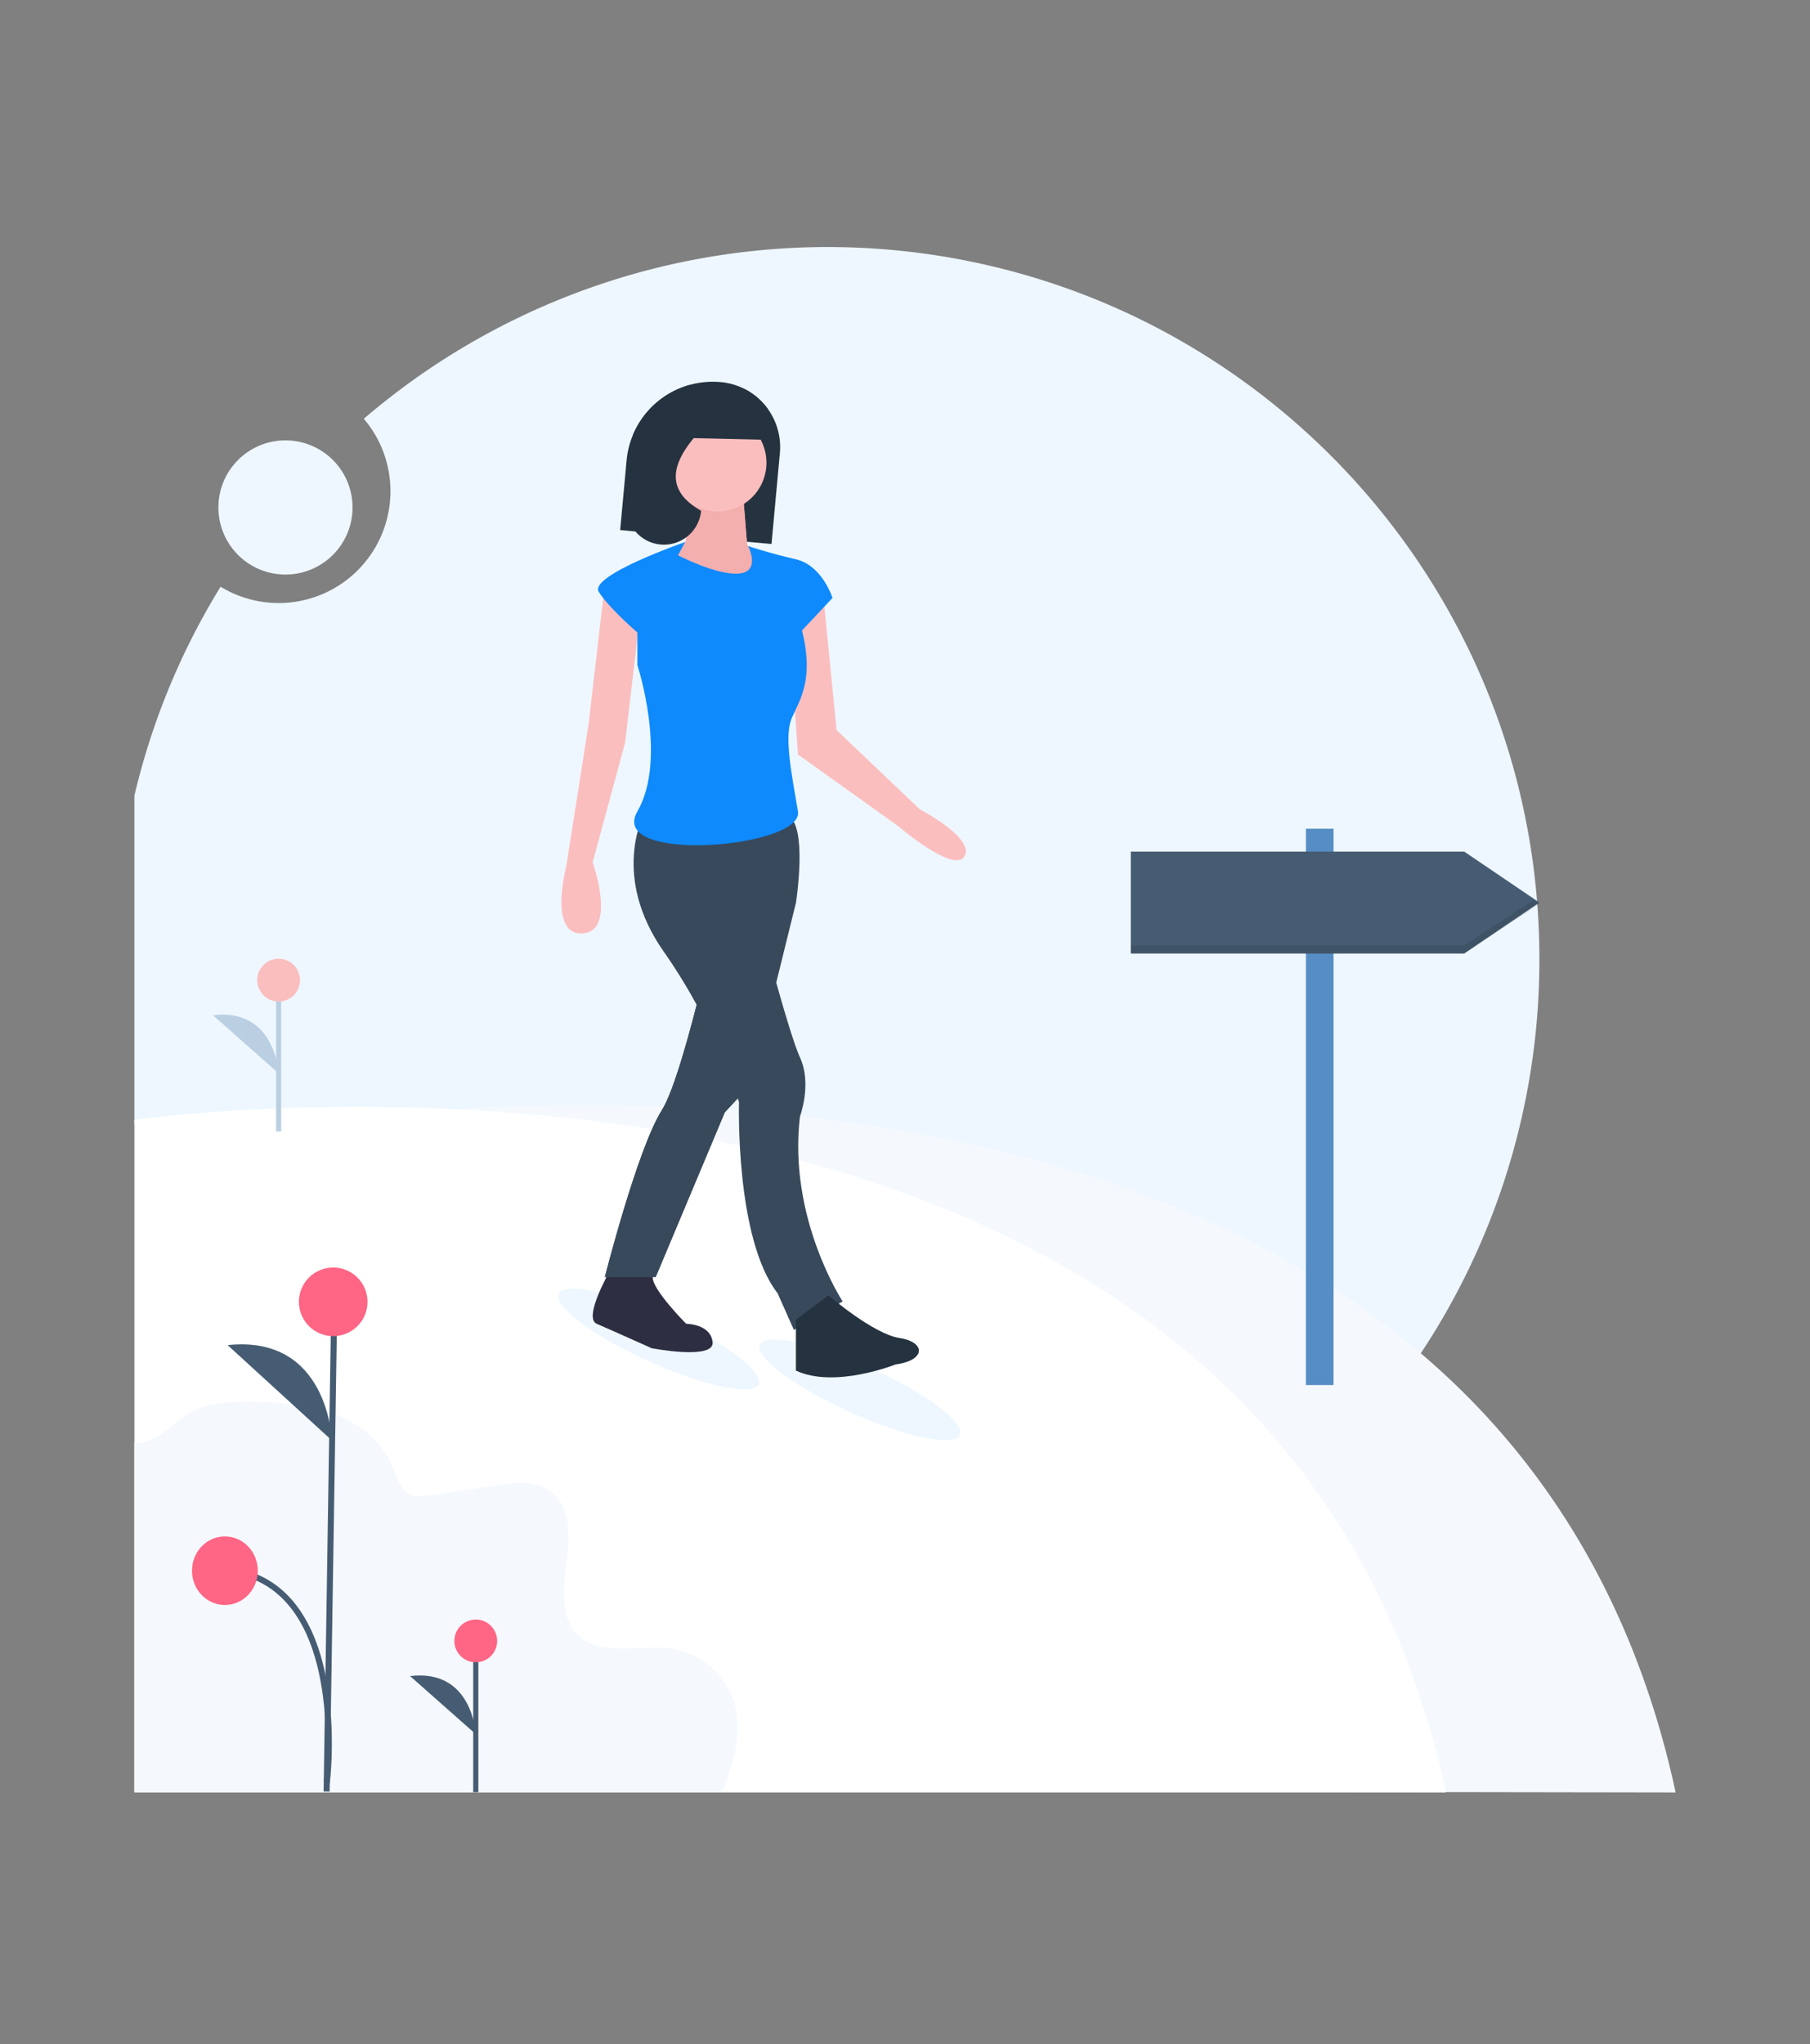 <svg width="256" height="289" viewBox="0 0 256 289" fill="none" xmlns="http://www.w3.org/2000/svg"><rect x="0" y="0" width="256" height="289" fill="#808080" stroke="none"/><g clip-path="url(#clip0)"><path d="M217.727 135.62a100.62 100.62 0 01-97.368 100.642 96.71 96.71 0 01-3.326.054 100.282 100.282 0 01-65.545-24.252 101.104 101.104 0 01-20.656-24.367 100.075 100.075 0 01-11.826-28.96v-46.234A100.12 100.12 0 0131.197 82.95a15.808 15.808 0 0020.26-23.746A100.8 100.8 0 01158.558 43.86c1.017.46 2.025.937 3.024 1.431 33.266 16.44 56.145 50.712 56.145 90.329z" fill="#EEF7FF"/><path d="M40.278 81.228a9.486 9.486 0 100-18.971 9.486 9.486 0 000 18.971z" fill="#EEF7FF"/><path d="M236.994 253.411l-185.506-.287v-95.1c.107-.015.224-.029.354-.046 1.638-.21 5.1-.615 9.974-.986 11.507-.874 30.881-1.555 52.73.986 3.332.388 6.715.853 10.15 1.397 2.854.457 5.733.975 8.635 1.555 1.262.253 2.527.519 3.794.799 2.763.606 5.532 1.278 8.308 2.015a165.728 165.728 0 0127.276 9.745c3.674 1.71 7.29 3.575 10.82 5.619a120.528 120.528 0 0114.818 10.075c18.08 14.422 32.407 35.216 38.647 64.228z" fill="#F5F9FE"/><path d="M204.512 253.411H19.006v-95.1l.354-.046a205.056 205.056 0 019.975-.986c2.888-.218 6.275-.425 10.075-.575 7.06-.273 15.542-.339 24.893.112a264.77 264.77 0 0117.761 1.449c3.332.388 6.715.854 10.15 1.397 2.855.457 5.733.976 8.635 1.555 1.262.253 2.527.52 3.795.799a199.55 199.55 0 018.307 2.015 171.716 171.716 0 0120.627 6.853c2.237.909 4.453 1.872 6.649 2.892a140.06 140.06 0 013.705 1.791 134.408 134.408 0 017.115 3.829 121.53 121.53 0 0110.535 6.824c.259.181.517.37.776.56a118.963 118.963 0 014.685 3.645c1.964 1.61 3.88 3.295 5.749 5.056a104.674 104.674 0 0112.525 14.146c8.704 11.837 15.413 26.238 19.184 43.732.003.018.009.035.011.052z" fill="#fff"/><path d="M107.314 195.7c.785-1.736-4.913-6.005-12.726-9.534-7.812-3.529-14.781-4.982-15.566-3.246-.784 1.736 4.914 6.004 12.726 9.533 7.813 3.529 14.782 4.983 15.566 3.247zM135.772 202.886c.785-1.736-4.913-6.004-12.726-9.533-7.812-3.53-14.781-4.983-15.566-3.247-.784 1.736 4.914 6.004 12.726 9.534 7.813 3.529 14.782 4.982 15.566 3.246z" fill="#EEF7FF"/><path fill-rule="evenodd" clip-rule="evenodd" d="M39.772 138.567v21.389h-.727v-21.389h.727z" fill="#BBCFE2"/><path d="M39.408 141.592a3.025 3.025 0 100-6.05 3.025 3.025 0 000 6.05z" fill="#FBBEBE"/><path d="M39.408 151.75s-.432-9.294-9.29-8.214l9.29 8.214z" fill="#BBCFE2"/><path d="M87.716 74.941l2.163.199 7.36.678 11.88 1.092 1.184-12.847a9.23 9.23 0 00-4.892-9.02 9.229 9.229 0 00-3.456-1.02 12.251 12.251 0 00-12.401 7.388l-.002.005c-.501 1.174-.815 2.42-.932 3.691l-.904 9.834z" fill="#25323F"/><path d="M96.761 69.3s.863 7.186 0 7.473c-.862.288-3.736 1.437-3.736 1.437l5.174 5.462 7.473.287 1.725-5.461-1.725-1.438-.574-7.186-8.337-.575z" fill="#FFB8B8"/><path d="M96.761 69.3s.863 7.186 0 7.473c-.862.288-3.736 1.437-3.736 1.437l5.174 5.462 7.473.287 1.725-5.461-1.725-1.438-.574-7.186-8.337-.575z" fill="#F3AEAE"/><path d="M85.551 82.522l-2.3 19.834-3.162 20.122s-2.587 9.773 2.3 9.485c4.887-.287 1.437-10.06 1.437-10.06l4.6-16.96 2.012-17.247-4.887-5.174zM116.308 82.81l2.013 20.408 11.785 11.211s7.761 4.024 6.324 6.611c-1.437 2.587-9.486-4.311-9.486-4.311l-14.085-10.061-.862-12.648.862-12.648 3.449 1.438z" fill="#FBBEBE"/><path d="M86.414 179.393s-4.025 6.899-2.013 7.761c2.013.862 7.762 3.449 7.762 3.449s8.911 1.725 8.623-.862c-.287-2.587-3.737-2.587-3.737-2.587s-4.868-4.887-4.733-6.611c.134-1.725-5.902-1.15-5.902-1.15z" fill="#2F2E41"/><path opacity=".1" d="M86.414 179.393s-4.025 6.899-2.013 7.761c2.013.862 7.762 3.449 7.762 3.449s8.911 1.725 8.623-.862c-.287-2.587-3.737-2.587-3.737-2.587s-4.868-4.887-4.733-6.611c.134-1.725-5.902-1.15-5.902-1.15z" fill="#25323F"/><path d="M111.709 123.052l.863 4.6-6.324 25.583-3.737 4.024-9.773 23.284H85.55s4.6-18.11 8.049-23.571c3.45-5.462 9.198-33.345 9.198-33.345l8.911-.575z" fill="#38495B"/><path d="M99.78 143.03l5.174.863 1.294 9.342-3.737 4.024-9.773 23.284H85.55s4.6-18.11 8.049-23.571c3.45-5.462 9.198-33.345 9.198-33.345L99.78 143.03z" fill="#38495B"/><path d="M91.013 115.291s-4.6 8.624 2.874 19.259c7.474 10.636 10.636 21.272 10.636 21.272s-.575 19.259 5.462 27.02l2.299 5.174 6.899-4.024s-7.761-11.786-6.037-26.158c0 0 1.725-4.599 0-8.336-1.724-3.737-6.323-21.559-6.323-21.559l5.749-.287s1.724-10.923-1.15-12.361c-2.875-1.437-20.41 0-20.41 0z" fill="#38495B"/><path d="M117.171 183.13s6.324 5.461 10.06 6.036c3.737.575 3.737 3.162-.575 3.737 0 0-8.623 3.449-14.085.862v-7.186l4.6-3.449z" fill="#25323F"/><path d="M101.505 72.318a6.899 6.899 0 100-13.798 6.899 6.899 0 000 13.798z" fill="#FBBEBE"/><path d="M95.9 78.498l1.005-1.869s-13.653 4.743-12.216 7.043c1.437 2.3 5.461 5.749 5.461 5.749v4.599s4.312 13.223 0 20.696c-4.311 7.474 23.571 5.175 22.709 0-.862-5.174-2.012-10.635-.862-13.222 1.149-2.587 3.162-5.462 1.437-12.36l4.312-4.6s-1.438-4.599-5.174-5.461c-3.737-.863-6.756-1.869-6.756-1.869s1.869 3.593-1.293 3.88c-3.162.288-8.624-2.586-8.624-2.586z" fill="#0E8AFD"/><path d="M89.879 75.14a5.28 5.28 0 009.284-2.927c-5.813-3.293-3.916-7.723 1.162-12.626a5.272 5.272 0 00-2.814-5.161 12.294 12.294 0 00-7.957 6.985l-.002.005-.907 9.828a5.255 5.255 0 001.234 3.896z" fill="#25323F"/><path d="M97.972 61.938l10.584.243.099-4.282a9.242 9.242 0 00-3.237-2.851l-7.285-.166-.161 7.056z" fill="#25323F"/><path d="M102.237 253.285h-83.23v-49.322c3.096.326 5.439-2.948 8.259-4.46 2.206-1.183 4.818-1.281 7.323-1.295 4.038-.021 8.15.119 11.973 1.414 1.227.413 2.405.96 3.512 1.631 2.369 1.438 4.355 3.457 5.41 5.991.638 1.528 1.097 3.402 2.622 4.057.85.367 1.822.236 2.74.1 3.22-.481 6.441-.961 9.663-1.44 2.382-.358 5.002-.667 7.036.621 3.138 1.986 3.14 6.488 2.612 10.157-.53 3.669-1.012 7.998 1.71 10.522 3.3 3.062 8.608 1.15 13.069 1.79a11.2 11.2 0 015.618 2.63 11.156 11.156 0 013.348 5.211c1.151 4.088-.163 8.374-1.665 12.393z" fill="#F5F9FE"/><path fill-rule="evenodd" clip-rule="evenodd" d="M47.71 183.868l-1.089 69.417-.85-.013 1.087-69.417.852.013z" fill="#465C72"/><path d="M47.128 188.897a4.849 4.849 0 100-9.698 4.849 4.849 0 000 9.698z" fill="#FF6584"/><path d="M46.934 203.636s-.462-14.986-14.74-13.467l14.74 13.467z" fill="#465C72"/><path fill-rule="evenodd" clip-rule="evenodd" d="M46.645 252.121l-.422-.052-.373-.046-.047-.006v-.004l.002-.015.007-.059.025-.234c.021-.206.05-.51.081-.897a54.7 54.7 0 00.156-3.227c.053-2.682-.063-6.266-.733-9.896-.67-3.634-1.89-7.281-4.023-10.114-2.123-2.819-5.158-4.844-9.511-5.247l.078-.845c4.611.427 7.856 2.588 10.11 5.581 2.244 2.98 3.498 6.771 4.18 10.471.684 3.705.8 7.351.748 10.066a55.568 55.568 0 01-.159 3.278 38.196 38.196 0 01-.11 1.161l-.007.063-.002.017v.005z" fill="#465C72"/><path d="M31.806 226.909c2.571 0 4.655-2.171 4.655-4.848 0-2.678-2.084-4.849-4.654-4.849-2.571 0-4.655 2.171-4.655 4.849 0 2.677 2.084 4.848 4.654 4.848z" fill="#FF6584"/><path fill-rule="evenodd" clip-rule="evenodd" d="M67.655 231.988v21.39h-.727v-21.39h.727z" fill="#465C72"/><path d="M67.291 235.013a3.025 3.025 0 100-6.05 3.025 3.025 0 000 6.05z" fill="#FF6584"/><path d="M67.29 245.171s-.431-9.294-9.29-8.214l9.29 8.214z" fill="#465C72"/><path d="M188.612 117.162h-3.91v78.652h3.91v-78.652z" fill="#568DC4"/><path d="M207.094 134.806h-47.161v-14.411h47.161l10.633 7.206-10.633 7.205z" fill="#465C72"/><path opacity=".1" d="M207.094 133.677h-47.161v1.129h47.161l10.633-7.001-.858-.565-9.775 6.437z" fill="#000"/></g><defs><clipPath id="clip0"><path fill="#fff" d="M0 0h256v288.722H0z"/></clipPath></defs></svg>